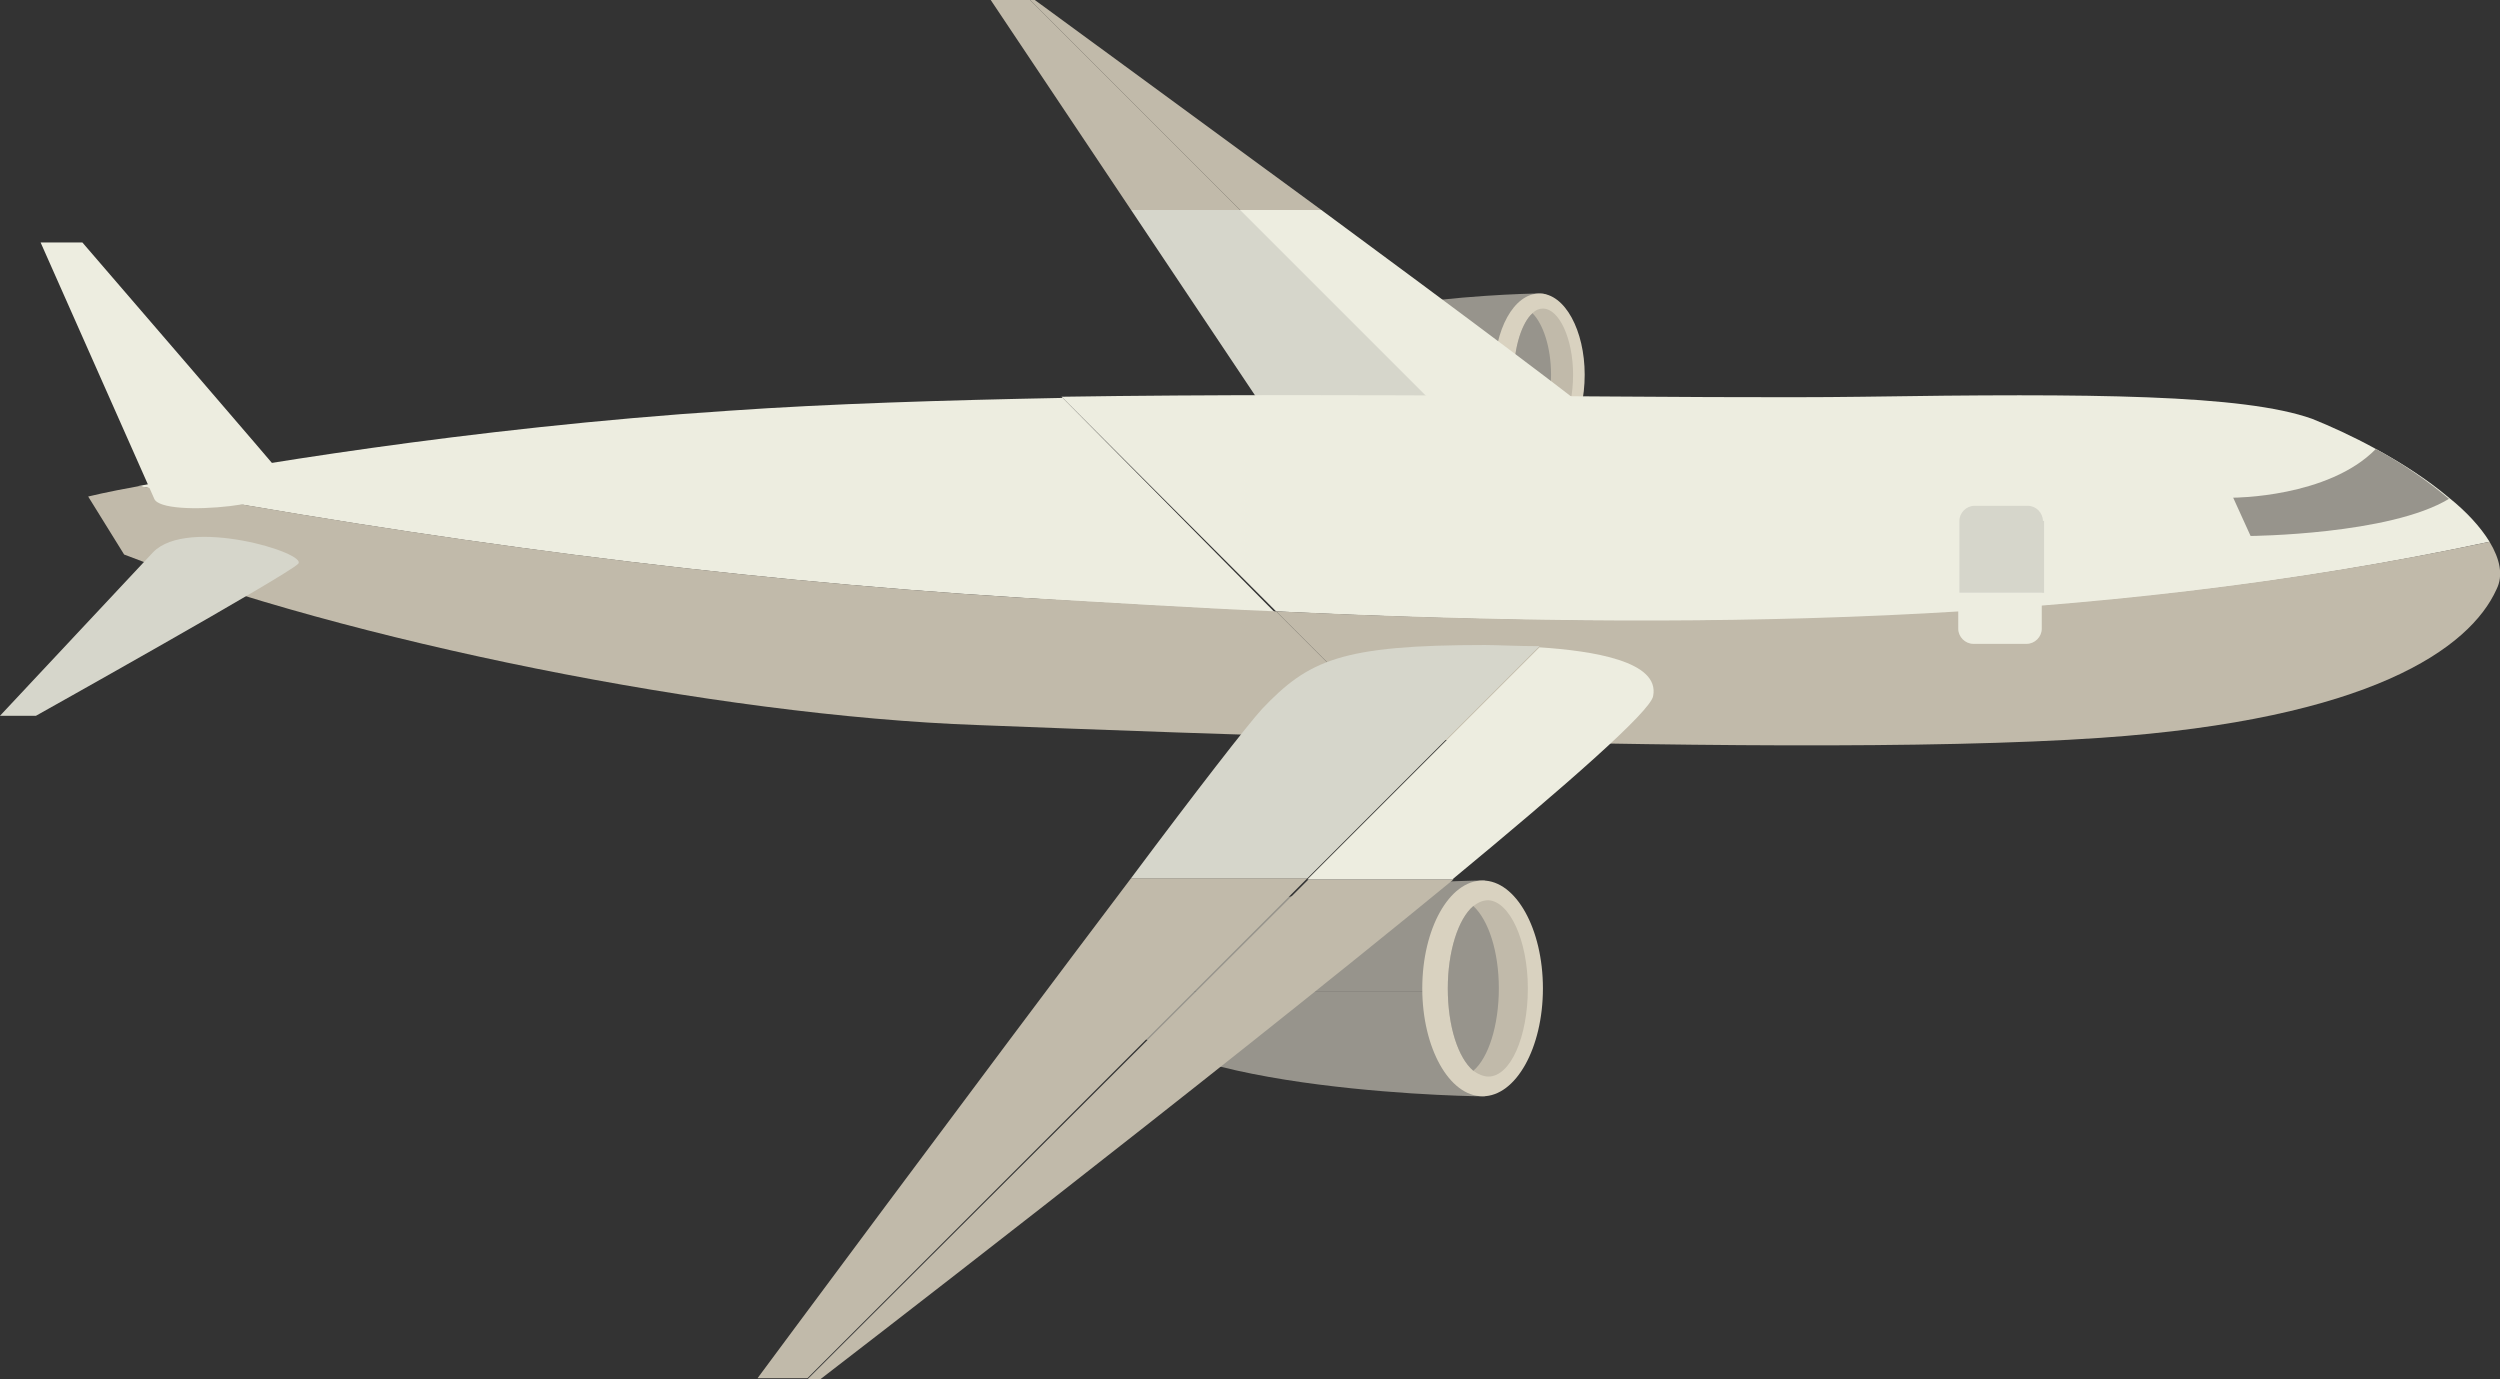 <?xml version="1.0" encoding="utf-8"?>
<!-- Generator: Adobe Illustrator 26.0.1, SVG Export Plug-In . SVG Version: 6.00 Build 0)  -->
<svg version="1.0" id="Ebene_1" xmlns="http://www.w3.org/2000/svg" xmlns:xlink="http://www.w3.org/1999/xlink" x="0px" y="0px"
	 viewBox="0 0 215.5 118.9" enable-background="new 0 0 215.5 118.9" xml:space="preserve">
<rect x="0" y="0" width="215.5" height="118.9" fill="#333333" stroke="none"/>
<g>
	<path fill="#97948C" d="M133.3,25.4c-0.2-0.1-0.4-0.1-0.6-0.1c-2.1,0-24.5,0.7-24.5,7c0,6.4,22.3,7,24.5,7c0.2,0,0.4,0,0.6-0.1
		V25.4z"/>
	<path fill="#D9D2C0" d="M136.6,32.3c0,3.9-1.7,7-3.9,7s-3.9-3.1-3.9-7c0-3.9,1.7-7,3.9-7S136.6,28.5,136.6,32.3z"/>
	<path fill="#C1BAAA" d="M135.6,32.3c0,3.2-1.2,5.7-2.6,5.7c-0.3,0-0.7-0.1-0.9-0.4c-1-0.8-1.6-2.9-1.6-5.3c0-2.4,0.7-4.5,1.6-5.3
		c0.3-0.3,0.6-0.4,0.9-0.4C134.4,26.6,135.6,29.2,135.6,32.3z"/>
	<path fill="#97948C" d="M133.7,32.3c0,2.4-0.7,4.5-1.6,5.3c-1-0.8-1.6-2.9-1.6-5.3c0-2.4,0.7-4.5,1.6-5.3
		C133,27.9,133.7,29.9,133.7,32.3z"/>
	<path fill="#97948C" d="M128,75.9c-0.1,0-0.1,0-0.2,0c-2.9,0-32.5,0.9-32.5,9.3c0,0.1,0,0.2,0,0.3H128V75.9z"/>
	<path fill="#97948C" d="M128,85.5H95.4c0.7,8.2,29.6,9,32.4,9c0.1,0,0.1,0,0.2,0V85.5z"/>
	<path fill="#C1BAAA" d="M113.9,18.1C101.5,9,89.2,0,89.2,0h-0.4l18.1,18.1H113.9z"/>
	<polygon fill="#C1BAAA" points="88.8,0 85.4,0 97.5,18.1 106.9,18.1 	"/>
	<path fill="#D6D6CB" d="M97.5,18.1l12.5,18.7c3.3,3.3,11.9,3.8,18.9,3.2l-21.9-21.9H97.5z"/>
	<path fill="#EDEDE0" d="M138.7,36.8c-1.2-1.2-13-10-24.8-18.7h-7L128.8,40C135,39.5,139.9,38,138.7,36.8z"/>
	<path fill="#EDEDE0" d="M62.9,35.4c-22.8,1.5-42.5,4.9-51,6.5c24.9,4.6,50.1,8,75.7,9.6c7.4,0.5,14.9,0.9,22.3,1.3L91.6,34.3
		C81.4,34.5,71.5,34.8,62.9,35.4z"/>
	<path fill="#EDEDE0" d="M214.6,46.7c-0.8-1.3-2-2.6-3.5-3.8c-1.9-1.6-4.1-3-6.3-4.2c-2-1.1-4-2-5.5-2.6c-5.9-2.1-19-2.2-38.8-1.9
		c-14.3,0.2-42.8-0.4-69,0L110,52.7C145.1,54.4,180.2,54.1,214.6,46.7z"/>
	<path fill="#C1BAAA" d="M87.7,51.5c-25.6-1.6-50.8-5-75.7-9.6c-2.8,0.5-4.4,0.9-4.4,0.9l3.1,5c19.1,7.4,51,13.9,73.6,14.7
		c10.3,0.4,23.2,0.9,36.7,1.2l-11-11C102.6,52.4,95.1,51.9,87.7,51.5z"/>
	<path fill="#C1BAAA" d="M214.6,46.7c-34.4,7.3-69.4,7.6-104.6,6l11,11c22.2,0.6,45.6,0.9,60.1-0.1c23.2-1.6,31.8-7.7,34.1-12.8
		C215.8,49.6,215.5,48.2,214.6,46.7z"/>
	<path fill="#C1BAAA" d="M97.5,75.7c-13,17.2-32.2,43.1-32.2,43.1h4.3l43.1-43.1H97.5z"/>
	<path fill="#C1BAAA" d="M69.6,118.9h1.1c0,0,33.3-25.6,54.6-43.1h-12.5L69.6,118.9z"/>
	<path fill="#D6D6CB" d="M128,55.6c-12.4,0-15.2,1.3-19.2,5.5c-1.2,1.3-5.7,7.1-11.3,14.6h15.2l20-20C130.8,55.7,129,55.6,128,55.6z
		"/>
	<path fill="#EDEDE0" d="M132.7,55.8l-20,20h12.5c9.8-8.1,17.1-14.5,17.3-15.8C143.1,57,137.3,56.1,132.7,55.8z"/>
	<path fill="#D6D6CB" d="M13.2,47.6L0,61.7h3.1c0,0,21.8-12.2,22.6-13.1C26.6,47.7,16.2,44.5,13.2,47.6z"/>
	<path fill="#EDEDE0" d="M24.7,41.4C24.6,41.2,7.1,20.9,7.1,20.9H3.5c0,0,9,20.3,9.8,22.1C14,44.7,26.2,43.5,24.7,41.4z"/>
	<path fill="#97948C" d="M211.1,43c-5.1,3.1-17.1,3.2-17.1,3.2l-1.5-3.3c0,0,8.2,0,12.3-4.2C207,39.9,209.2,41.4,211.1,43z"/>
	<path fill="#D6D6CB" d="M176.1,44.9c0-0.7-0.6-1.3-1.3-1.3h-4.6c-0.7,0-1.3,0.6-1.3,1.3v6.2h7.3V44.9z"/>
	<path fill="#EDEDE0" d="M168.8,51.1v3.1c0,0.7,0.6,1.3,1.3,1.3h4.6c0.7,0,1.3-0.6,1.3-1.3v-3.1H168.8z"/>
	<path fill="#EDEDE0" d="M95.4,41.2c0-1-0.8-1.8-1.8-1.8H77.3c-1,0-1.8,0.8-1.8,1.8v9.2h19.9V41.2z"/>
	<ellipse fill="#D9D2C0" cx="127.8" cy="85.2" rx="5.2" ry="9.3"/>
	<path fill="#C1BAAA" d="M131.7,85.2c0,4.2-1.5,7.6-3.4,7.6c-0.4,0-0.9-0.2-1.3-0.5c-1.3-1.1-2.2-3.8-2.2-7.1c0-3.2,0.9-6,2.2-7.1
		c0.4-0.3,0.8-0.5,1.3-0.5C130.1,77.7,131.7,81,131.7,85.2z"/>
	<path fill="#97948C" d="M129.2,85.2c0,3.2-0.9,6-2.2,7.1c-1.3-1.1-2.2-3.8-2.2-7.1c0-3.2,0.9-6,2.2-7.1
		C128.3,79.3,129.2,82,129.2,85.2z"/>
</g>
</svg>
